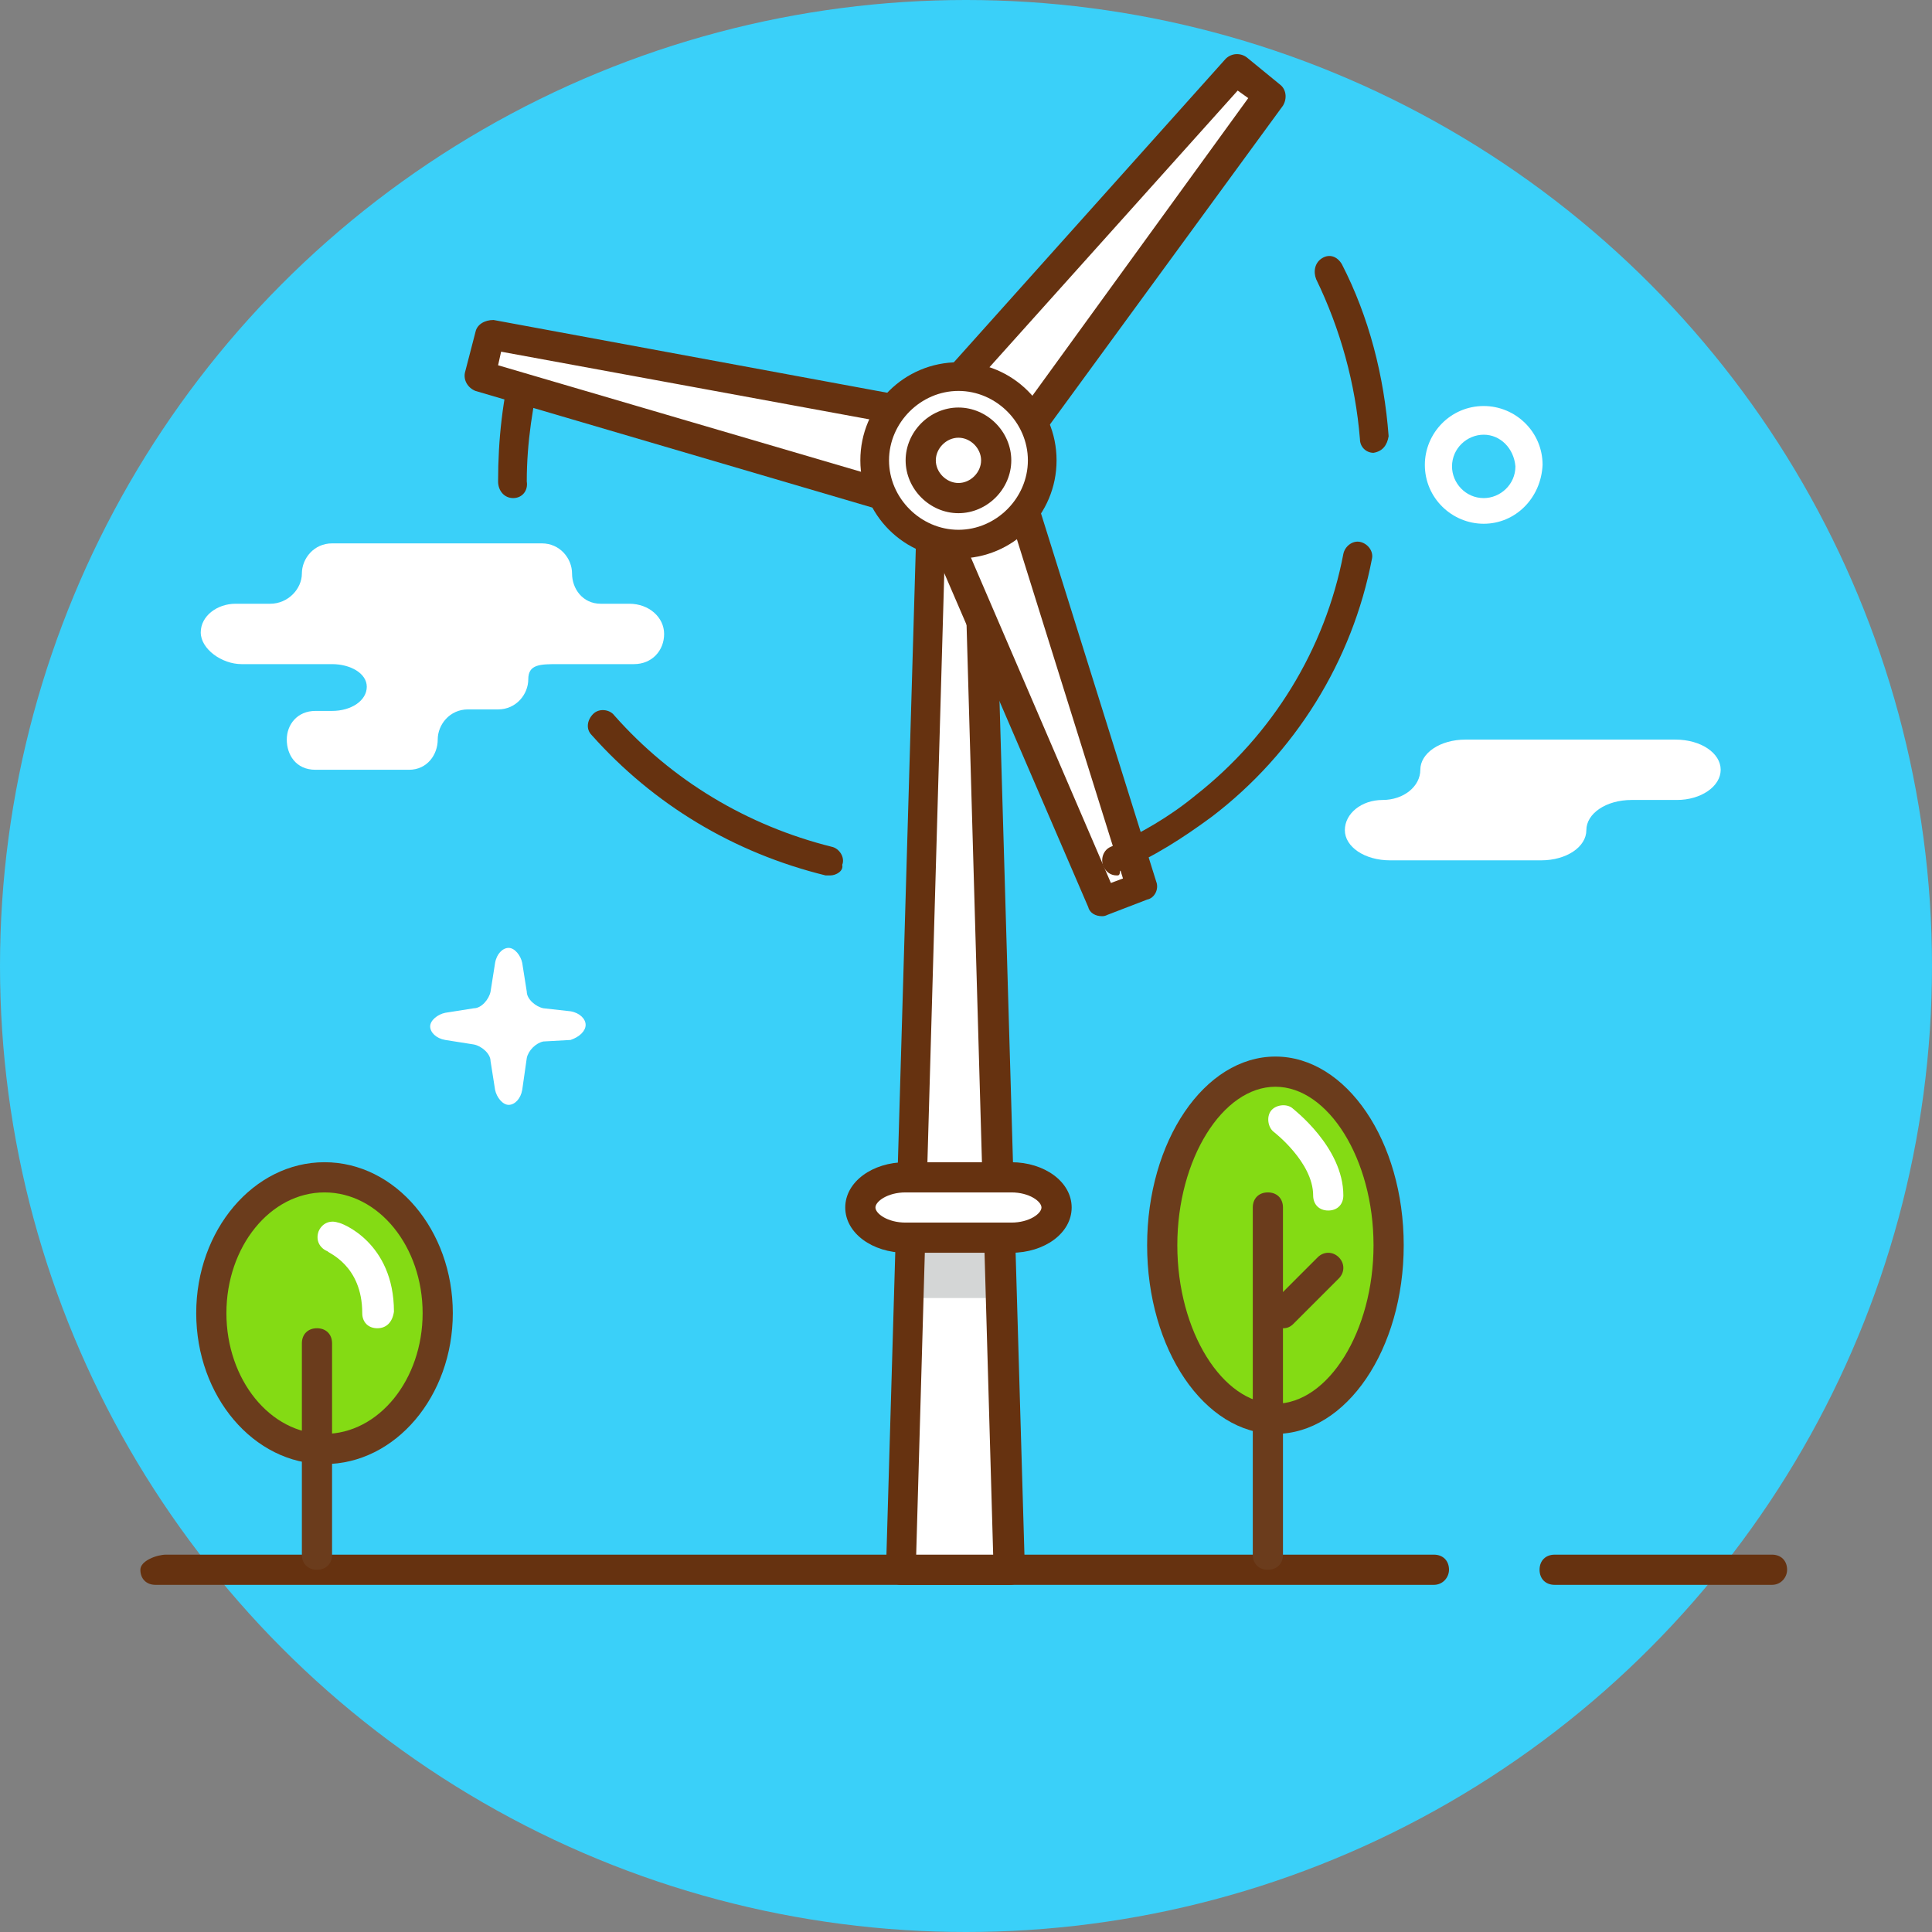 <?xml version="1.0" encoding="utf-8"?>
<!-- Generator: Adobe Illustrator 21.0.2, SVG Export Plug-In . SVG Version: 6.00 Build 0)  -->
<svg version="1.1" id="greenenergy" xmlns="http://www.w3.org/2000/svg" xmlns:xlink="http://www.w3.org/1999/xlink" x="0px"
	 y="0px" viewBox="0 0 128 128" style="enable-background:new 0 0 128 128;" xml:space="preserve">
<rect x="0" y="0" width="128" height="128" fill="#808080" stroke="none"/>
<style type="text/css">
	.st0{fill:#3AD0F9;}
	.st1{fill:#FFFFFF;}
	.st2{fill:#663210;}
	.st3{fill:#D4D6D6;}
	.st4{fill:#84DB14;}
	.st5{fill:#6B3C1C;}
</style>
<g>
	<circle class="st0" cx="64" cy="64" r="64"/>
	<path class="st1" d="M98.3,34.7c-2.1,0-3.9-1.7-3.9-3.9c0-2.1,1.7-3.9,3.9-3.9c2.1,0,3.9,1.7,3.9,3.9
		C102.1,33,100.4,34.7,98.3,34.7z M98.3,28.8c-1.1,0-2.1,0.9-2.1,2.1c0,1.1,0.9,2.1,2.1,2.1c1.1,0,2.1-0.9,2.1-2.1
		C100.3,29.7,99.4,28.8,98.3,28.8z"/>
	<path class="st1" d="M38.8,67.9c0-0.4-0.4-0.8-1-0.9L36,66.8c-0.5-0.1-1.1-0.6-1.1-1.1l-0.3-1.9c-0.1-0.5-0.5-1-0.9-1
		c-0.4,0-0.8,0.4-0.9,1l-0.3,1.9c-0.1,0.5-0.6,1.1-1.1,1.1l-1.9,0.3c-0.5,0.1-1,0.5-1,0.9s0.4,0.8,1,0.9l1.9,0.3
		c0.5,0.1,1.1,0.6,1.1,1.1l0.3,1.9c0.1,0.5,0.5,1,0.9,1c0.4,0,0.8-0.4,0.9-1l0.3-2.1c0.1-0.5,0.6-1,1.1-1.1l1.8-0.1
		C38.4,68.7,38.8,68.3,38.8,67.9z"/>
	<path class="st2" d="M34,33c-0.6,0-1-0.5-1-1.1c0-2.8,0.3-5.5,1-8.2c0.1-0.6,0.7-0.9,1.2-0.7c0.5,0.2,0.8,0.7,0.7,1.3
		c-0.6,2.5-1,5-1,7.6C35,32.5,34.6,33,34,33z"/>
	<path class="st2" d="M117.4,105H103c-0.6,0-1-0.4-1-1c0-0.6,0.4-1,1-1h14.4c0.6,0,1,0.4,1,1C118.4,104.5,118,105,117.4,105z"/>
	<path class="st2" d="M95,105H10.3c-0.6,0-1-0.4-1-1c0-0.6,1.1-1,1.7-1h84c0.6,0,1,0.4,1,1C96,104.5,95.6,105,95,105z"/>
	<polygon class="st1" points="66,31.3 61.3,27.5 81.9,4.6 84.1,6.4 	"/>
	<path class="st2" d="M66,32.3c-0.2,0-0.5-0.1-0.6-0.2l-4.7-3.8c-0.2-0.2-0.3-0.4-0.4-0.7c0-0.3,0.1-0.5,0.3-0.7L81.2,3.9
		c0.4-0.4,1-0.4,1.4-0.1l2.2,1.8c0.4,0.3,0.5,0.9,0.2,1.4L66.8,31.9c-0.2,0.2-0.4,0.4-0.7,0.4C66.1,32.3,66,32.3,66,32.3z
		 M62.8,27.4l3,2.4L82.7,6.5L82,6L62.8,27.4z"/>
	<polygon class="st1" points="62.8,27.7 61.4,33.6 31.8,24.9 32.4,22.1 	"/>
	<path class="st2" d="M61.4,34.6c-0.1,0-0.2,0-0.3,0l-29.6-8.7c-0.5-0.2-0.8-0.7-0.7-1.2l0.7-2.7c0.1-0.5,0.6-0.8,1.2-0.8l30.3,5.6
		c0.3,0,0.5,0.2,0.7,0.4c0.1,0.2,0.2,0.5,0.1,0.8l-1.4,5.8c-0.1,0.3-0.2,0.5-0.5,0.6C61.7,34.5,61.5,34.6,61.4,34.6z M33,24.2
		l27.6,8.1l0.9-3.8l-28.3-5.2L33,24.2z"/>
	<polygon class="st1" points="64.7,28.6 61.9,28.6 59.7,104 66.9,104 	"/>
	<polygon class="st3" points="60.2,86 66.4,86 66.3,82 60.3,82 	"/>
	<path class="st2" d="M66.9,105h-7.2c-0.3,0-0.5-0.1-0.7-0.3c-0.2-0.2-0.3-0.5-0.3-0.7l2.2-75.4c0-0.5,0.5-1,1-1h2.8
		c0.5,0,1,0.4,1,1l2.2,75.4c0,0.3-0.1,0.5-0.3,0.7C67.4,104.9,67.2,105,66.9,105z M60.7,103h5.1l-2.1-73.4h-0.9L60.7,103z"/>
	<polygon class="st1" points="66.5,29.3 60.8,31.4 73,59.7 75.6,58.7 	"/>
	<path class="st2" d="M73,60.7c-0.4,0-0.8-0.2-0.9-0.6L59.9,31.8c-0.1-0.3-0.1-0.5,0-0.8c0.1-0.3,0.3-0.4,0.6-0.5l5.6-2.1
		c0.3-0.1,0.5-0.1,0.8,0c0.2,0.1,0.4,0.3,0.5,0.6l9.2,29.4c0.2,0.5-0.1,1.1-0.6,1.2l-2.6,1C73.2,60.7,73.1,60.7,73,60.7z M62.2,32
		l11.4,26.5l0.8-0.3l-8.6-27.5L62.2,32z"/>
	<circle class="st1" cx="63.8" cy="30.9" r="5.8"/>
	<path class="st2" d="M63.5,37c-3.6,0-6.5-2.9-6.5-6.5c0-3.6,2.9-6.5,6.5-6.5c3.6,0,6.5,2.9,6.5,6.5C70,34.1,67.1,37,63.5,37z
		 M63.5,25.9c-2.5,0-4.6,2.1-4.6,4.6c0,2.5,2.1,4.6,4.6,4.6c2.5,0,4.6-2.1,4.6-4.6C68.1,28,66,25.9,63.5,25.9z"/>
	<circle class="st1" cx="63.8" cy="30.9" r="2.1"/>
	<path class="st2" d="M63.5,34c-1.9,0-3.5-1.6-3.5-3.5c0-1.9,1.6-3.5,3.5-3.5c1.9,0,3.5,1.6,3.5,3.5C67,32.4,65.4,34,63.5,34z
		 M63.5,29c-0.8,0-1.5,0.7-1.5,1.5c0,0.8,0.7,1.5,1.5,1.5c0.8,0,1.5-0.7,1.5-1.5C65,29.7,64.3,29,63.5,29z"/>
	<path class="st1" d="M70,80c0,1.1-1.3,2-3,2h-7c-1.7,0-3-0.9-3-2s1.3-2,3-2h7C68.7,78,70,78.9,70,80z"/>
	<path class="st2" d="M67,83h-7c-2.2,0-4-1.3-4-3s1.8-3,4-3h7c2.2,0,4,1.3,4,3S69.2,83,67,83z M60,79c-1.2,0-2,0.6-2,1s0.8,1,2,1h7
		c1.2,0,2-0.6,2-1s-0.8-1-2-1H60z"/>
	<path class="st1" d="M114,51c0-1.1-1.3-2-3-2H97.1c-1.7,0-3,0.9-3,2s-1.1,2-2.5,2c-1.4,0-2.5,0.9-2.5,2s1.3,2,3,2h10
		c1.7,0,3-0.9,3-2s1.3-2,3-2h3C112.7,53,114,52.1,114,51z"/>
	<path class="st1" d="M44,42c0-1.1-1-2-2.3-2h-1.9c-1.2,0-1.9-1-1.9-2c0-1-0.8-2-2-2H22c-1.2,0-2,1-2,2c0,1-0.9,2-2.1,2h-2.3
		c-1.2,0-2.3,0.8-2.3,1.9c0,1.1,1.4,2.1,2.7,2.1h6c1.2,0,2.3,0.6,2.3,1.5c0,0.9-1,1.6-2.3,1.6h-1.1c-1.2,0-1.9,0.9-1.9,1.9
		s0.6,2,1.9,2h6.2c1.2,0,1.9-1,1.9-2c0-1,0.8-2,2-2h2c1.2,0,2-1,2-2c0-1,0.8-1,2-1h5C43.2,44,44,43.1,44,42z"/>
	<ellipse class="st4" cx="21.5" cy="87" rx="7.5" ry="9"/>
	<ellipse class="st4" cx="84.5" cy="82.5" rx="7.5" ry="11.5"/>
	<path class="st5" d="M21,104c-0.6,0-1-0.4-1-1V89c0-0.6,0.4-1,1-1s1,0.4,1,1v14C22,103.6,21.6,104,21,104z"/>
	<path class="st5" d="M84,104c-0.6,0-1-0.4-1-1V80c0-0.6,0.4-1,1-1s1,0.4,1,1v23C85,103.6,84.6,104,84,104z"/>
	<path class="st5" d="M85,88c-0.3,0-0.5-0.1-0.7-0.3c-0.4-0.4-0.4-1,0-1.4l3-3c0.4-0.4,1-0.4,1.4,0c0.4,0.4,0.4,1,0,1.4l-3,3
		C85.5,87.9,85.3,88,85,88z"/>
	<path class="st1" d="M25,88c-0.6,0-1-0.4-1-1c0-3.2-2.3-4-2.3-4.1c-0.5-0.2-0.8-0.7-0.6-1.3c0.2-0.5,0.7-0.8,1.3-0.6
		c0.2,0,3.7,1.3,3.7,5.9C26,87.6,25.6,88,25,88z"/>
	<path class="st1" d="M88,80.2c-0.6,0-1-0.4-1-1c0-2.2-2.6-4.2-2.6-4.2c-0.4-0.3-0.5-1-0.2-1.4c0.3-0.4,1-0.5,1.4-0.2
		c0.1,0.1,3.4,2.6,3.4,5.8C89,79.8,88.6,80.2,88,80.2z"/>
	<path class="st5" d="M84.5,95c-4.7,0-8.5-5.6-8.5-12.5S79.8,70,84.5,70S93,75.6,93,82.5S89.2,95,84.5,95z M84.5,72
		C81,72,78,76.8,78,82.5S81,93,84.5,93S91,88.2,91,82.5S88,72,84.5,72z"/>
	<path class="st5" d="M21.5,97c-4.7,0-8.5-4.5-8.5-10s3.8-10,8.5-10S30,81.5,30,87S26.2,97,21.5,97z M21.5,79c-3.6,0-6.5,3.6-6.5,8
		s2.9,8,6.5,8s6.5-3.6,6.5-8S25.1,79,21.5,79z"/>
	<path class="st2" d="M55,58c-0.1,0-0.2,0-0.3,0c-6.1-1.5-11.4-4.7-15.5-9.3c-0.4-0.4-0.3-1,0.1-1.4c0.4-0.4,1.1-0.3,1.4,0.1
		c3.8,4.3,8.8,7.3,14.4,8.7c0.5,0.1,0.9,0.7,0.7,1.2C55.9,57.7,55.4,58,55,58z"/>
	<path class="st2" d="M74,58c-0.4,0-0.7-0.2-0.9-0.6c-0.2-0.5,0-1.1,0.5-1.3c2-0.9,3.9-2,5.6-3.4c5.1-4,8.6-9.7,9.8-16
		c0.1-0.5,0.6-0.9,1.1-0.8c0.5,0.1,0.9,0.6,0.8,1.1c-1.3,6.8-5.1,12.9-10.6,17.1c-1.9,1.4-3.9,2.7-6.1,3.6C74.2,58,74.1,58,74,58z"
		/>
	<path class="st2" d="M91,30c-0.5,0-0.9-0.4-0.9-0.9c-0.3-3.7-1.3-7.3-2.9-10.6c-0.2-0.5-0.1-1.1,0.4-1.4c0.5-0.3,1-0.1,1.3,0.4
		c1.8,3.5,2.8,7.4,3.1,11.4C91.9,29.5,91.6,29.9,91,30C91,30,91,30,91,30z"/>
</g>
</svg>
